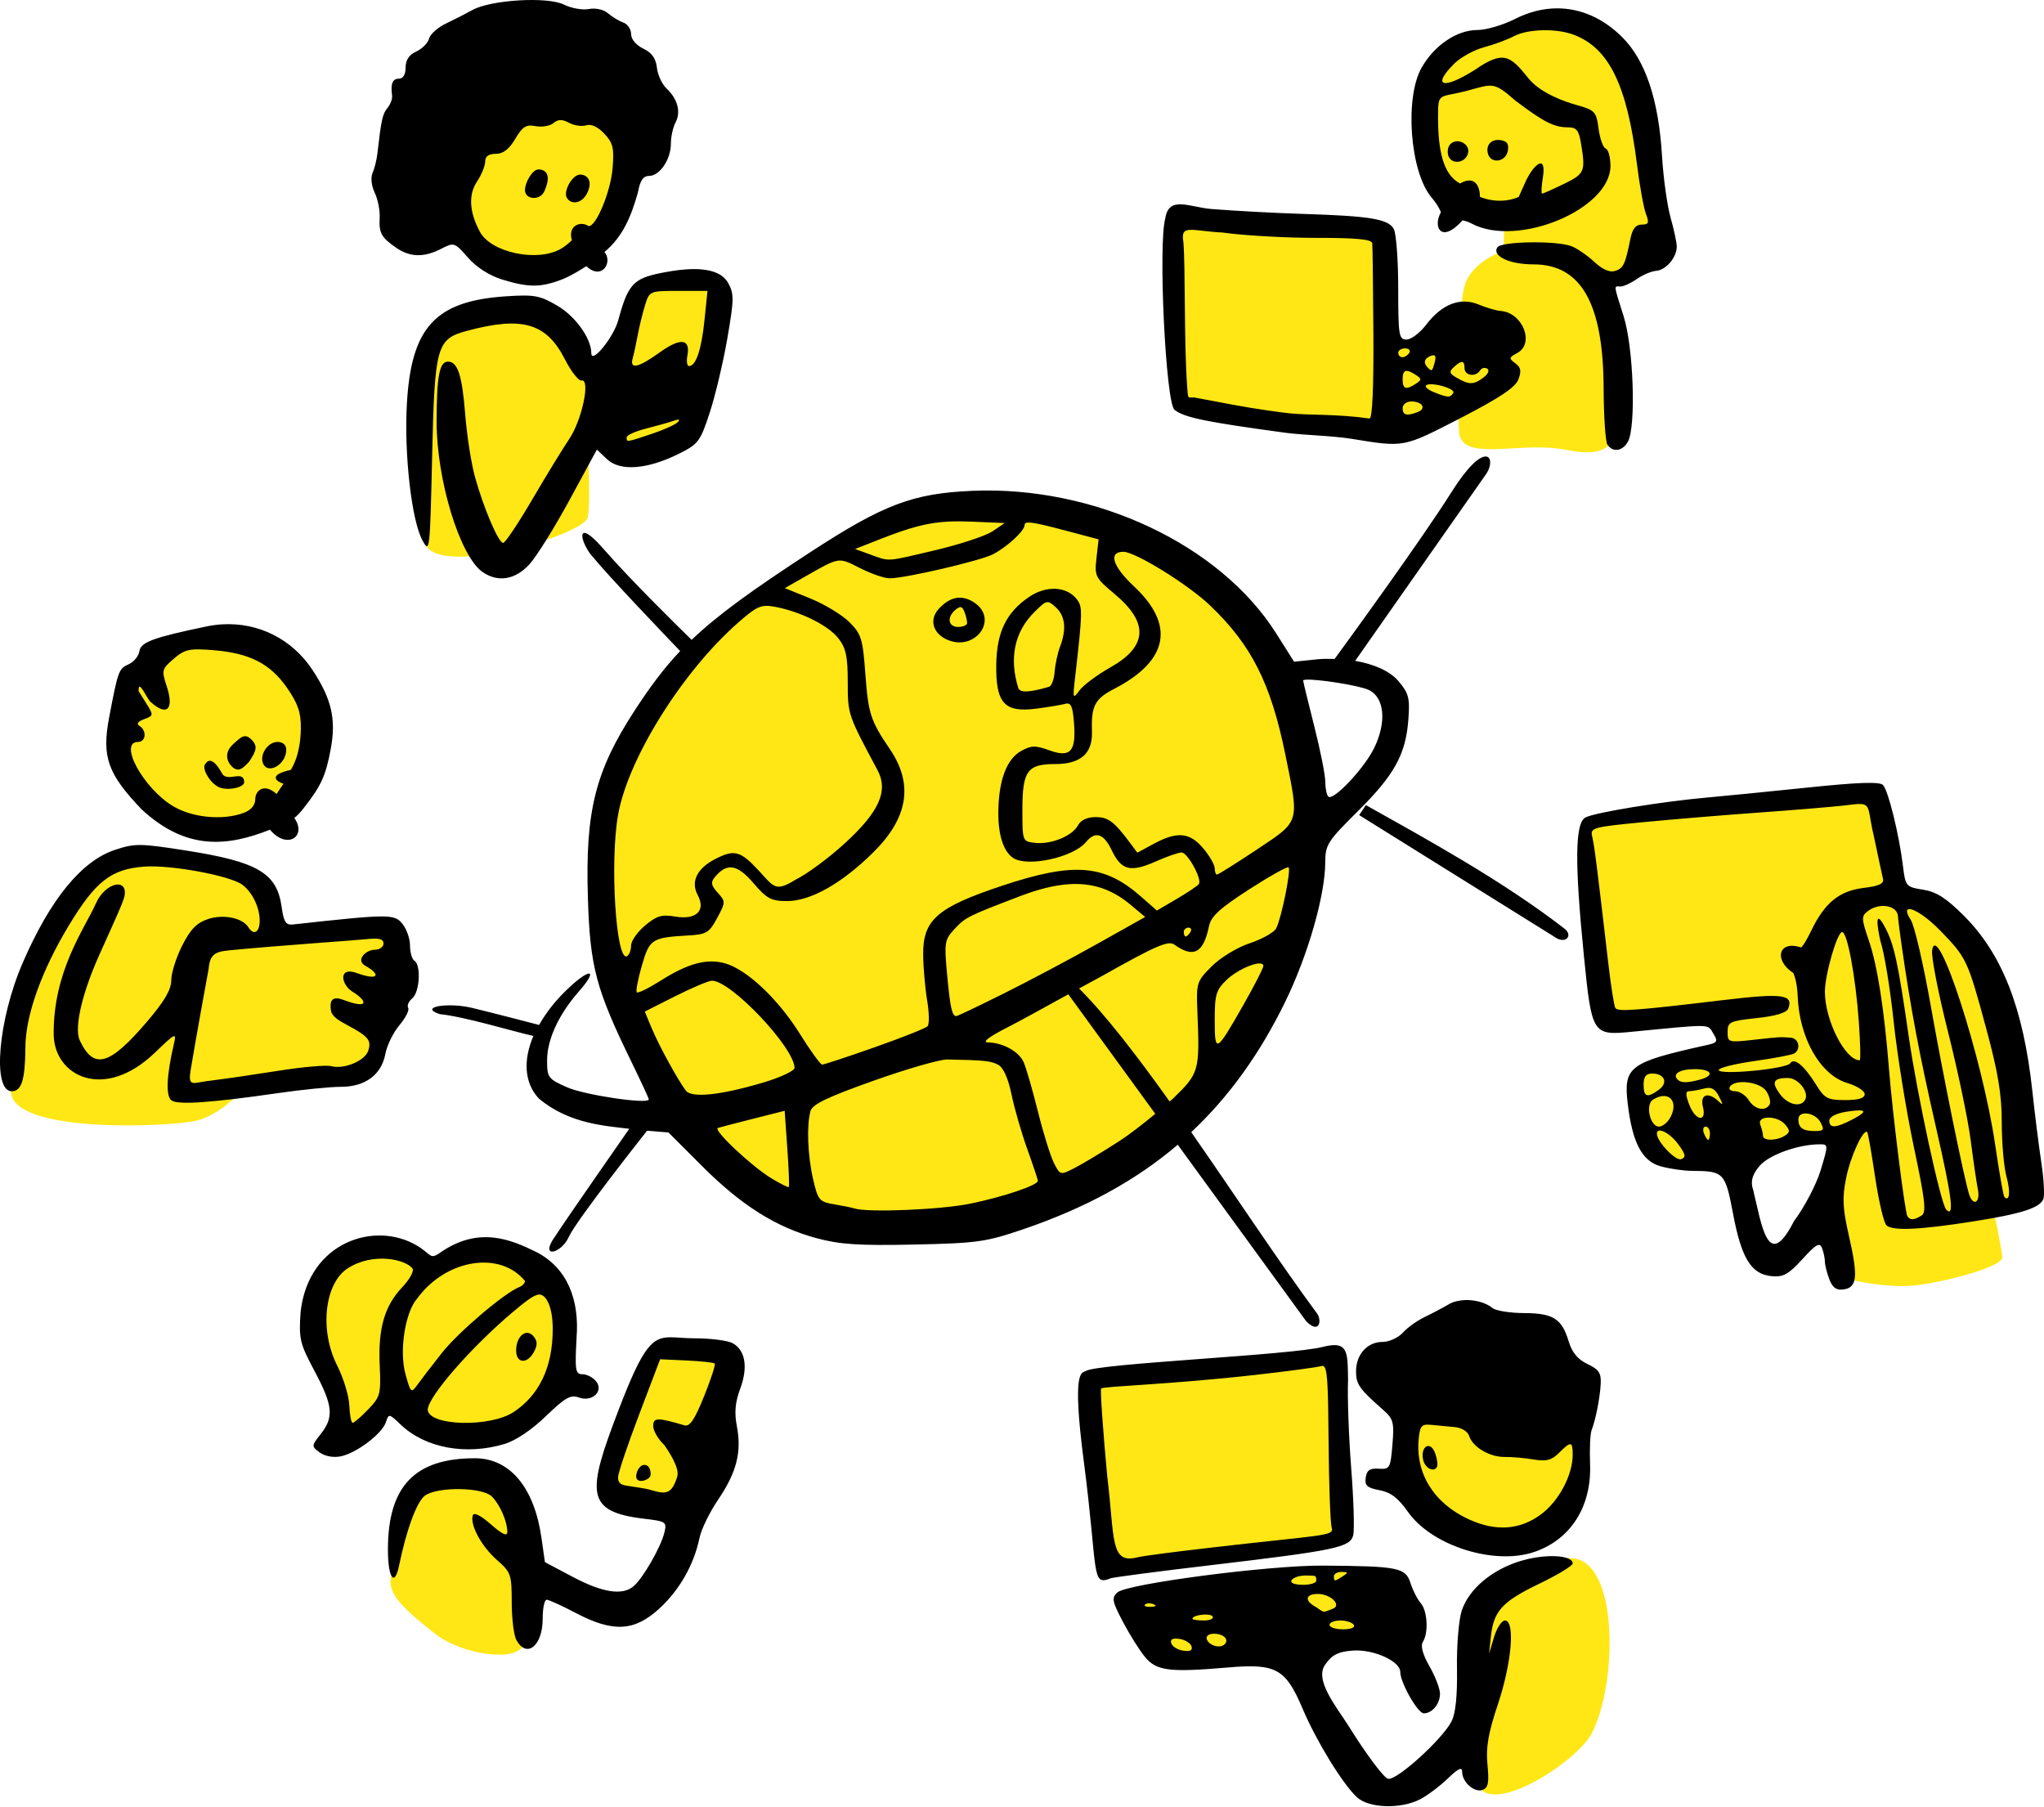 <svg width="861" height="761" viewBox="0 0 861 761" fill="none" xmlns="http://www.w3.org/2000/svg">
<g clip-path="url(#clip0_25_649)">
<path d="M656.84 7.84C646.484 7.61 626.112 14.898 619.804 17.928C613.496 20.958 601.519 30.125 599.772 44.893C598.238 88.275 633.655 93.262 633.655 93.262L633.357 105.65C633.357 105.65 621.21 109.564 617.459 118.846C615.547 123.579 614.682 136.133 614.367 149.147C600.919 146.418 584.684 143.51 584.684 143.51L583.362 97.749L495.905 92.533L496.757 169.63C538.326 179.687 554.125 177.225 583.533 181.406C583.533 181.406 601.744 174.17 614.265 169.056C614.325 173.962 614.43 178.357 614.561 181.406C615.157 195.33 640.048 185.549 659.525 189.461C679.003 193.374 680.496 186.047 683.351 173.121C686.207 160.194 676.232 119.268 676.232 119.268L699.376 106.494C699.376 106.494 695.156 72.932 692.045 44.356C688.934 15.78 667.197 8.07 656.84 7.84ZM234.3 40.301C217.575 40.513 197.309 49.472 191.969 70.99C185.397 97.474 203.593 109.215 223.555 113.143C237.876 115.395 244.792 108.729 257.004 90.367C269.217 72.005 262.449 45.963 245.085 41.505C241.83 40.669 238.16 40.252 234.3 40.301ZM300.851 119.191C300.851 119.191 272.012 120.118 270.933 121.795C269.854 123.472 261.076 141.083 260.781 148.366C260.487 155.649 252.394 161.52 252.394 161.52C252.394 161.52 240.917 144.659 235.522 135.787C230.127 126.915 215.953 131.814 201.877 132.123C187.8 132.432 182.994 140.465 179.512 149.955C176.03 159.445 175.833 206.763 178.776 228.348C183.141 244.149 246.165 225.346 247.587 217.931C249.01 210.515 247.342 182.795 247.342 182.795C247.342 182.795 256.71 169.774 256.514 180.411C256.318 191.049 260.045 191.138 275.396 190.52C290.747 189.902 292.611 170.128 296.241 159.755C299.871 149.382 300.851 119.191 300.851 119.191ZM418.606 213.503C386.627 214.232 361.579 226.112 345.293 235.489C321.603 249.128 268.291 285.632 255.147 334.715C242.002 383.798 270.301 449.698 284.132 470.223C284.132 470.223 305.457 514.511 382.557 515.879C459.657 517.247 475.117 483.597 514.893 449.036C554.669 414.475 552.707 320.149 546.233 302.007C539.759 283.866 521.466 238.49 466.338 220.702C449.11 215.144 433.142 213.171 418.606 213.503ZM90.885 269.452C72.168 269.79 55.726 280.584 50.517 295.399C50.517 295.399 44.74 331.76 74.893 346.361C105.046 360.962 129.224 326.489 132.073 315.734C134.922 304.979 127.84 276.916 104.097 270.969C99.645 269.854 95.205 269.375 90.885 269.452ZM789.33 332.991L668.3 347.837L677.669 428.719L722.936 426.802L726.353 442.144L692.072 451.138C692.072 451.138 690.015 455.635 690.382 466.151C690.75 476.666 699.532 489.53 699.532 489.53L723.781 490.125L775.441 478.254C775.441 478.254 773.126 488.901 771.032 499.285C768.938 509.667 775.955 538.237 775.955 538.237C775.955 538.237 794.29 543.097 807.811 541.312C821.333 539.526 843.635 533.409 843.415 529.574C843.195 525.738 839.704 509.469 839.704 509.469L854.364 506.691C854.364 506.691 839.153 413.74 830.444 397.008C821.737 380.276 798.111 375.912 798.111 375.912L789.33 332.991ZM57.482 360.25C39.081 359.787 27.527 380.691 16.012 401.418C4.496 422.144 3.981 443.939 4.614 459.288C3.942 477.949 72.835 474.602 82.926 472.002C93.017 469.402 101.762 459.609 102.276 458.612C102.791 457.615 153.837 453.413 155.104 449.424C156.37 445.435 169.23 391.66 168.478 390.058C167.727 388.455 113.673 392.514 113.673 392.514C113.673 392.514 112.723 393.654 113.831 387.244C114.939 380.834 110.111 374.175 105.085 369.759C100.06 365.343 75.882 360.713 57.482 360.25ZM208.382 524.038C206.907 524.024 205.469 524.18 204.093 524.522C193.086 527.257 180.193 534.178 180.193 534.178C180.193 534.178 162.187 520.212 152.839 526.097C143.491 531.982 127.695 541.887 131.517 558.63C135.34 575.373 147.037 597.628 142.385 607.989C142.385 607.989 153.576 603.223 156.799 598.416C160.023 593.608 166.792 586.894 166.792 586.894C166.792 586.894 176.463 604.094 185.903 604.549C195.343 605.005 215.789 606.29 223.019 596.468C230.249 586.646 241.256 562.236 235.684 546.528C230.808 532.785 218.705 524.15 208.382 524.038ZM276.023 567.955C276.023 567.955 266.583 589.049 259.906 609.978C253.229 630.907 257.695 630.12 266.077 633.477C267.827 636.295 285.924 633.56 285.924 633.56L307.982 570.648L276.023 567.955ZM563.202 571.202L456.059 580.544L465.638 660.015L563.843 647.353L563.202 571.202ZM593.666 590.501C593.586 598.221 590.178 626.719 602.925 637.469C615.671 648.219 626.934 651.61 637.596 649.554C648.259 647.498 659.242 639.309 662.449 626.9C665.656 614.49 663.571 597.355 663.571 597.355L593.666 590.501ZM194.961 620.599C193.157 620.64 191.243 620.836 189.218 621.209C167.621 625.188 169.187 642.553 164.766 663.98C162.924 671.315 170.154 677.739 182.863 687.851C195.573 697.964 220.44 700.243 220.487 691.747C220.532 683.251 219.796 657.68 219.75 645.495C219.709 634.453 212.405 620.211 194.961 620.599ZM661.091 656.293C648.835 656.233 627.945 667.818 621.644 682.525C619.76 691.832 619.038 732.198 621.644 748.756C623.808 768.2 663.731 742.876 670.465 730.178C681.394 709.192 681.942 657.721 662.249 656.336C661.872 656.309 661.486 656.295 661.091 656.295V656.293ZM571.996 661.076C571.128 661.085 570.277 661.134 569.455 661.206C562.881 661.783 533.86 664.272 522.436 665.426C511.013 666.58 476.02 673.038 476.901 676.104C477.783 679.17 490.771 699.912 497.104 699.84C497.104 699.84 551.738 692.554 570.497 690.822C589.256 689.09 591.261 677.763 587.894 669.719C584.947 662.68 578.073 660.999 571.996 661.076Z" fill="#FEE715"/>
<path d="M218.6 0.162V0.166C210.813 0.625 202.919 2.049 199.059 4.191C196.35 5.696 191.32 8.262 187.878 9.897C184.438 11.531 181.224 14.391 180.736 16.255C180.249 18.118 177.826 20.564 175.353 21.692C172.327 23.07 170.854 25.28 170.854 28.438C170.854 31.372 169.805 33.134 168.06 33.134C165.338 33.134 164.48 35.24 165.159 40.256C165.343 41.612 164.468 43.959 163.214 45.47C161.133 47.976 160.582 50.48 158.955 64.796C158.665 67.357 157.76 70.972 156.945 72.829C156.073 74.819 156.45 78.267 157.858 81.21C159.174 83.961 160.108 88.728 159.933 91.801C159.573 98.183 160.638 100.073 167.078 104.48C172.788 108.388 178.703 108.485 185.857 104.786C191.248 101.999 191.481 102.076 197.131 108.511C200.741 112.621 206.144 116.08 211.555 117.746C222.731 121.181 227.839 121.154 236.972 117.605C241.069 116.015 246.988 112.095 246.988 112.095C253.491 118.322 258.265 110.387 254.619 106.142C262.53 99.578 265.967 90.778 268.706 81.086C269.63 76.02 270.916 74.103 273.39 74.103C277.889 74.103 282.601 67.156 282.601 60.528C282.601 57.616 283.487 53.581 284.568 51.559C286.915 47.173 285.441 41.638 280.755 37.256C278.875 35.498 277.056 31.55 276.711 28.485C276.27 24.579 274.55 22.18 270.961 20.468C267.924 19.019 265.839 16.527 265.839 14.344C265.839 12.318 264.373 10.142 262.581 9.506C260.789 8.871 257.884 7.116 256.126 5.609C254.262 4.008 250.897 3.259 248.043 3.805C245.354 4.319 240.611 3.469 237.5 1.919C234.068 0.206 226.387 -0.298 218.6 0.161V0.162ZM655.999 3.517C650.106 3.512 644.089 4.989 638.182 7.986C633.142 10.543 626 12.642 622.31 12.642C613.662 12.651 604.175 19.069 598.814 28.536C591.594 41.28 593.95 72.394 602.941 83.08C606.175 86.924 606.95 89.406 606.95 89.406C603.406 95.738 607.18 102.776 616.032 92.84C616.032 92.84 617.55 92.937 620.017 94.234C639.372 104.407 678.375 88.144 678.375 69.9C678.375 66.241 677.482 62.95 676.391 62.585C675.302 62.222 673.944 58.462 673.377 54.23C672.405 46.986 671.861 46.399 664.093 44.224C659.554 42.954 648.887 39.394 643.741 32.868C636.105 23.361 633.273 21.137 621.269 29.412C607.917 37.88 602.946 36.436 612.512 26.871C615.215 24.169 620.871 21.039 625.083 19.915C629.296 18.791 634.969 16.697 637.687 15.261C643.551 12.165 655.555 11.863 662.888 14.627C677.746 20.229 685.372 35.816 689.527 69.083C690.654 78.099 692.356 87.527 693.31 90.036C694.772 93.883 694.49 94.598 691.513 94.598C689.021 94.598 687.624 96.379 686.764 100.65C684.6 111.402 683.83 113.014 680.314 114.13C678.068 114.843 675.003 113.499 671.563 110.293C668.651 107.581 664.327 104.615 661.956 103.704C655.621 101.27 632.288 101.636 630.708 104.193C628.427 107.884 635.841 111.36 645.994 111.36C666.032 111.36 675.375 127.863 675.501 163.508C675.546 175.289 676.258 185.975 677.086 187.255C679.318 190.704 683.566 190.08 685.758 185.981C689.206 179.54 688.091 146.509 683.986 133.411C679.569 119.319 679.715 120.673 682.616 120.673C683.924 120.673 687.029 119.247 689.517 117.505C692.005 115.763 695.669 114.218 697.659 114.072C701.765 113.769 706.31 108.42 706.31 103.893C706.31 102.227 705.139 96.728 703.708 91.677C702.276 86.624 700.654 74.949 700.101 65.729C698.684 42.037 693.133 25.445 683.365 15.691C675.305 7.643 665.823 3.523 655.999 3.517ZM628.644 36.15C631.257 36.495 633.608 38.253 638.331 42.382C650.125 51.311 654.648 53.624 660.315 53.624C664.109 53.624 665.038 54.765 666.004 60.608C667.927 72.246 667.51 73.218 658.769 77.464C654.131 79.718 649.993 81.561 649.573 81.561C649.152 81.561 649.3 78.531 649.901 74.827C651.584 64.317 645.789 69.428 642.486 76.808L639.734 82.958C631.251 86.582 623.388 82.902 623.388 82.902C623.388 78.287 621.171 73.753 615.016 77.284C609.654 74.411 605.777 67.666 605.75 49.86C605.736 38.64 605.884 41.331 617.378 38.383C623.153 36.868 626.03 35.803 628.644 36.15ZM236.076 50.583C237.104 50.565 238.25 50.951 239.717 51.736C241.869 52.891 245.122 53.358 246.944 52.779C249.035 52.115 251.846 53.418 254.562 56.309C258.244 60.228 258.746 62.34 258.033 70.927C257.21 80.865 250.958 95.817 247.879 95.22C244.577 92.952 239.087 94.956 240.883 101.168C240.883 101.168 238.831 103.382 235.994 104.952V104.947C226.022 110.468 206.792 106.31 202.144 97.627C197.69 89.303 197.254 82.082 200.873 76.593C202.787 73.689 204.367 69.845 204.367 68.053C204.372 65.857 205.838 64.795 208.85 64.795C211.957 64.795 214.458 62.871 217.038 58.496C220.104 53.302 221.604 52.363 225.614 53.129C228.288 53.64 231.671 53.063 233.136 51.847C234.136 51.021 235.048 50.6 236.076 50.583ZM629.741 59.081C627.008 59.721 625.865 62.44 626.914 65.172C628.431 69.124 634.479 68.167 635.201 63.256C635.588 60.627 634.753 59.674 632.983 59.212C631.741 58.886 630.653 58.868 629.741 59.081ZM613.422 59.526C612.53 59.621 611.663 59.991 610.953 60.701C609.862 61.793 609.496 64.062 610.142 65.743C611.632 69.629 617.601 68.593 618.427 64.306C618.983 61.42 616.096 59.239 613.422 59.526ZM226.807 71.363C224.35 71.363 221.14 76.734 221.14 80.071C221.14 84.187 227.493 84.541 229.264 80.629C232.946 72.496 228.85 71.363 226.807 71.363ZM244.404 73.539C240.981 73.539 237.154 80.704 238.784 83.341C240.707 86.454 245.058 85.593 247.15 81.683C249.904 76.537 247.608 73.539 244.404 73.539ZM497.683 86.07C494.158 85.927 491.611 87.101 490.847 92.002C487.817 102.983 491.036 169.643 494.74 172.614C498.93 175.977 508.773 177.819 541.372 182.273C548.538 183.253 561.226 183.508 569.421 184.844C591.647 188.472 590.988 188.598 615.256 176.08C631.709 167.595 638.302 163.194 639.586 159.839C640.944 156.286 640.649 154.73 638.288 153.003C635.508 150.97 635.584 150.579 639.11 148.693C646.558 144.706 641.424 131.659 632.136 130.975C630.297 130.839 626.117 129.621 622.851 128.268C615.141 125.074 607.401 128.054 600.748 136.776C598.128 140.212 594.407 143.023 592.48 143.023C589.252 143.023 588.977 141.329 588.977 121.482C588.977 109.634 588.136 98.371 587.109 96.452C584.864 92.257 577.124 90.969 548.933 90.105C537.665 89.76 520.32 88.832 510.39 88.045C505.711 87.674 501.208 86.213 497.683 86.07ZM501.354 96.811C504.033 96.701 508.525 97.634 515.095 97.957C523.57 99.182 541.144 100.185 554.152 100.185C571.696 100.185 577.866 100.786 578.051 102.514C578.187 103.794 578.391 120.975 578.517 140.692C578.655 163.651 578.063 176.449 576.87 176.281C562.66 174.273 551.982 175.006 543.015 174.077C539.734 173.737 528.917 172.269 519.783 170.556L503.831 167.565C500.181 166.815 500.536 169.401 500.037 162.275C498.715 143.382 499.375 112.869 498.482 101.93C497.806 98.077 498.674 96.922 501.354 96.811ZM295.12 113.439C293.17 113.295 291 113.314 288.605 113.498C285.411 113.743 281.819 114.281 277.825 115.111C266.758 117.408 264.427 120.047 260.468 134.763C258.5 142.078 249.077 153.65 249.077 148.749C249.077 142.558 242.398 133.228 234.762 128.753C227.407 124.442 225.075 124.017 213.121 124.807C183.322 126.776 173.16 137.859 171.378 170.328C170.214 191.542 173.397 219.298 177.949 227.603C181.003 233.179 181.126 232.125 182.028 192.288C183.086 145.698 183.883 142.81 196.651 139.372C220 133.085 230.162 136.042 237.994 151.403C240.606 156.524 243.731 160.511 244.941 160.262C248.833 159.461 245.176 176.905 239.768 184.928C237.007 189.025 229.962 200.548 224.111 210.536C218.26 220.523 212.787 228.695 211.949 228.695C209.972 228.695 203.625 213.809 200.038 200.758C198.49 195.125 196.663 183.407 195.979 174.717C194.664 158.026 192.813 152.334 188.699 152.334C185.098 152.334 183.944 158.411 183.917 177.552C183.881 202.069 193.681 234.217 203.232 240.907C209.684 245.426 217.042 244.233 223.007 237.702C225.969 234.461 233.572 222.264 239.905 210.598L251.419 189.385L255.758 193.46C261.223 198.595 272.619 197.742 285.776 191.219C294.198 187.042 294.951 186.046 298.975 173.753C301.322 166.581 304.659 152.51 306.391 142.48C309.219 126.108 309.253 123.729 306.721 119.2C304.817 115.793 300.967 113.875 295.12 113.439ZM285.797 122.535H298.016L296.747 134.913C295.481 147.278 293.148 154.198 290.245 154.198C289.398 154.198 289.087 152.2 289.554 149.759C290.914 142.641 286.666 142.145 277.951 148.404C268.873 154.924 265.152 155.748 266.506 150.937C267.011 149.145 267.965 144.745 268.627 141.159C269.289 137.575 270.673 131.918 271.704 128.588C273.569 122.562 273.638 122.535 285.797 122.535ZM591.879 146.746C593.477 146.746 594.265 147.585 593.632 148.61C593 149.634 591.692 150.472 590.728 150.472C589.764 150.472 588.977 149.634 588.977 148.61C588.977 147.585 590.282 146.746 591.879 146.746ZM603.848 149.638C604.719 149.679 604.872 150.587 604.38 152.474C603.338 156.459 603.167 156.591 601.393 154.817C599.422 152.848 599.937 150.953 602.734 149.88C603.187 149.706 603.557 149.624 603.848 149.638ZM615.887 152.47C616.607 152.544 616.913 153.426 616.913 155.127C616.913 158.276 621.657 158.93 623.451 156.029C624.093 154.988 625.451 154.65 626.465 155.277C627.528 155.933 626.881 157.501 624.94 158.974C620.806 162.107 618.972 162.152 613.845 159.252C610.516 157.371 610.269 156.6 612.368 154.663C614.03 153.131 615.166 152.396 615.887 152.47ZM592.062 156.29C592.936 156.003 594.332 156.575 596.426 157.95C598.909 159.58 598.909 159.988 596.426 161.619C592.237 164.368 590.838 163.908 590.838 159.785C590.838 157.723 591.188 156.577 592.062 156.29ZM603.363 161.863C607.107 162.07 613.033 164.113 612.163 165.523C610.895 167.576 609.882 167.538 604.071 165.214C601.618 164.231 600.091 162.949 600.678 162.361C601.108 161.93 602.114 161.794 603.363 161.863ZM594.454 169.097C599.137 169.097 600.985 172.104 597.194 173.558C592.544 175.342 590.838 174.894 590.838 171.89C590.838 170.353 592.465 169.097 594.454 169.097ZM285.931 176.772C286.202 176.88 286.022 177.252 285.395 177.888C284.371 178.925 279.402 181.145 274.354 182.817C263.619 186.375 263.976 186.326 263.976 184.216C263.976 183.314 267.641 181.654 272.118 180.527C276.596 179.398 281.834 177.919 283.759 177.237C284.937 176.82 285.66 176.664 285.931 176.772ZM625.583 192.283C623.074 192.475 618.355 196.265 611.448 207.232C598.222 228.232 565.284 273.313 562.179 277.561C559.866 277.533 557.576 277.429 555.181 277.676L545.103 278.716L537.589 266.821C513.861 229.249 461.053 204.496 409.425 206.745C384.439 207.833 372.105 212.515 341.269 232.618C316.902 248.504 302.431 258.926 291.339 269.506C284.872 263.197 265.593 244.238 254.261 231.264C249.818 226.179 247.295 224.394 246.119 224.46C243.873 224.587 246.534 231.461 250.113 234.995C255.564 241.859 281.018 268.549 286.513 274.229C279.662 281.456 273.961 289.126 267.535 298.968C250.707 324.746 246.482 341.614 247.645 378.371C248.563 407.372 251.03 416.624 266.064 447.437C270.038 455.583 273.29 462.62 273.29 463.074C273.29 465.26 246.318 461.273 238.892 457.989C230.862 454.437 230.452 453.886 230.452 446.627C230.452 437.897 235.318 427.319 243.749 417.716C252.694 407.535 248.295 407.498 237.962 417.675C233.327 422.241 229.762 426.998 227.091 431.719C223.397 430.757 208.089 426.761 198.869 424.534C195.648 423.756 192.217 423.435 189.303 423.45C182.892 423.482 178.976 425.144 185.263 427.155C196.181 428.314 215.937 434.427 224.688 436.344C220.309 446.554 220.852 456.179 226.961 462.682C239.786 473.527 255.448 474.231 265.063 475.458C265.063 475.458 239.609 511.951 233.779 520.831C227.016 530.363 236.426 528.103 239.6 520.999C242.742 513.966 271.995 476.997 272.579 476.259L281.593 477.011L295.713 491.142C312.268 507.707 326.905 516.932 343.912 521.521C353.782 524.189 361.791 524.711 385.038 524.216C411.648 523.65 415.248 523.144 431.082 517.748C457.089 508.886 478.345 497.324 496.107 482.171L550.192 556.493C555.684 562.099 556.899 556.368 554.862 553.356C538.884 531.732 520.177 503.3 501.796 476.876C517.645 461.974 530.666 443.973 541.493 421.725C551.014 402.161 558.205 377.021 558.232 363.237C558.246 355.856 559.202 354.35 571.843 341.817C587.359 326.435 592.138 317.793 593.246 303.105C593.929 294.06 593.42 292.052 589.161 286.991C585.469 282.603 578.74 279.727 570.842 278.359L625.572 200.29C628.431 196.477 628.426 192.073 625.581 192.29L625.583 192.283ZM399.452 219.698C402.448 219.545 405.626 219.57 409.249 219.72L423.217 220.307L418.091 223.784C415.272 225.694 404.512 229.258 394.181 231.699C372.883 236.734 374.971 236.593 366.554 233.551L360.179 231.247L370.28 227.271C383.113 222.222 390.464 220.155 399.452 219.696V219.698ZM432.38 220.184C434.114 219.74 439.218 220.9 452.302 224.393L462.764 227.184L461.867 235.12C461.015 242.679 461.378 243.393 469.492 250.176C483.998 262.302 483.434 272.249 467.739 281.106C462.169 284.25 456.3 288.62 454.699 290.817C451.95 294.59 451.848 294.292 452.851 285.501C456.02 257.717 456.069 255.658 453.63 252.467C449.411 246.955 440.81 246.49 433.561 251.381C423.911 257.895 419.855 266.226 419.659 279.926C419.428 296.105 423.052 300.184 436.187 298.523C441.346 297.871 446.947 296.949 448.633 296.476C451.103 295.783 451.834 297.307 452.39 304.297C453.364 316.543 450.961 319.275 442.051 316.052C436.084 313.894 434.398 313.936 430.093 316.346C424.014 319.748 420.67 328.704 420.528 341.963C420.426 351.657 422.665 358.636 426.755 361.367C432.764 365.379 452.055 361.187 457.436 354.7C461.4 349.919 464.897 351.021 468.282 358.117C472.316 366.577 476.161 367.575 486.727 362.902C491.495 360.793 496.442 359.067 497.719 359.067C500.224 359.067 506.355 370.177 505.032 372.319C504.592 373.031 500.426 375.844 495.774 378.571L487.316 383.529L480.546 377.583C465.103 364.025 452.292 363.043 422.072 373.097C394.726 382.196 388.71 387.466 388.874 402.183C388.935 407.663 389.692 416.337 390.555 421.459C391.42 426.582 391.491 431.447 390.715 432.273C389.936 433.097 379.916 437.078 368.443 441.119C356.973 445.16 347.003 448.446 346.291 448.419C345.578 448.391 341.324 442.5 336.84 435.323C327.719 420.723 314.541 408.328 305.417 405.766C297.745 403.613 289.767 405.771 278.131 413.151C273.184 416.288 268.735 418.456 268.246 417.969C267.757 417.48 268.713 412.419 270.369 406.721C273.639 395.47 274.482 394.927 290.052 394.014C297.598 393.572 298.797 392.841 302.101 386.671C305.678 379.99 305.684 379.726 302.309 375.998C299.518 372.912 299.292 371.642 301.138 369.417C306.198 363.32 310.547 363.995 317.343 371.935C323.051 378.603 324.836 379.551 331.636 379.538C341.483 379.515 354.639 372.078 367.772 359.111C382.573 344.498 384.874 330.331 374.845 315.552C366.726 303.589 365.746 300.589 364.529 283.992C363.433 269.061 362.828 267.087 357.792 262.052C354.749 259.01 347.388 254.541 341.435 252.12L330.61 247.72L338.732 243.09C353.823 234.486 353.033 234.617 362.201 239.258C366.913 241.644 372.55 243.595 374.73 243.595C381.306 243.595 413.054 236.202 418.309 233.447C424.386 230.261 431.599 223.581 431.599 221.137C431.599 220.659 431.802 220.333 432.38 220.184ZM473.199 232.42C478.24 232.42 500.401 246.131 509.707 255.007C527.149 271.642 535.311 287.805 541.427 317.818C547.365 346.951 547.76 345.637 529.396 357.858C520.699 363.644 513.156 368.38 512.633 368.38C512.111 368.38 511.684 367.187 511.684 365.728C511.684 364.271 509.515 360.5 506.862 357.348C501.168 350.581 495.891 350.083 486.068 355.384L479.091 359.15L475.928 354.918C469.246 345.979 466.809 344.168 461.463 344.168C457.983 344.168 455.256 345.451 454.085 347.638C451.673 352.144 442.733 355.791 435.989 355.02C430.694 354.414 430.667 354.349 430.667 341.191C430.667 324.655 432.703 321.819 444.575 321.819C455.183 321.819 460.253 317.362 459.964 308.292C459.617 297.324 461.121 294.4 469.299 290.172C492.189 278.336 495.106 263.293 477.674 246.979C468.621 238.507 466.749 232.42 473.199 232.42ZM402.664 251.91C400.171 252.381 397.728 253.928 395.358 256.547C391.433 260.883 392.863 266.525 398.581 269.258C410.506 274.961 421.132 260.844 410.272 253.727C407.701 252.043 405.158 251.439 402.664 251.91ZM440.808 253.683C441.991 253.4 442.952 254.177 444.712 255.77C448.727 259.404 449.337 264.995 446.523 272.396C445.514 275.053 444.489 279.815 444.248 282.978C444.008 286.14 442.948 288.979 441.894 289.286C433.484 291.74 429.582 291.876 428.92 289.737C425.041 277.204 427.348 266.183 435.575 257.956C438.222 255.308 439.626 253.965 440.808 253.683ZM322.728 255.186C323.83 255.164 325.031 255.326 326.492 255.601C337.222 257.614 348.818 263.368 353.093 268.802C356.35 272.944 357.1 276.401 357.1 287.298C357.1 300.928 357.136 301.041 369.621 324.344C374.31 333.098 370.408 341.883 355.946 355.134C349.205 361.312 339.896 368.202 335.258 370.447C326.611 375.786 326.095 373.736 319.688 366.799C311.879 358.341 309.341 357.665 301.189 361.881C293.589 365.811 290.887 371.363 293.867 376.93C297.433 383.592 293.322 387.569 284.426 386.067C278.749 385.107 276.573 385.753 271.709 389.848C268.481 392.563 265.839 396.337 265.839 398.233C265.839 400.131 265.086 402.149 264.167 402.718C259.502 405.601 256.793 363.078 260.369 343.114C264.628 319.342 287.541 282.742 311.05 262.158C317 256.95 319.423 255.249 322.728 255.186ZM404.79 255.751C405.36 255.883 405.794 256.509 406.238 257.668C406.871 259.314 407.387 261.431 407.387 262.372C407.387 263.313 405.71 264.081 403.661 264.081C399.377 264.081 398.725 259.957 402.513 256.813C403.51 255.986 404.219 255.62 404.79 255.751ZM93.582 262.977C91.417 263.105 89.233 263.394 87.043 263.85C64.559 268.532 59.26 270.483 58.716 274.282C58.419 276.355 56.36 278.847 54.142 279.821C50.038 281.623 49.693 282.57 45.955 302.298C42.829 318.804 45.371 325.973 59.651 340.898C78.307 358.238 95.586 356.669 113.715 349.476C121.045 358.156 129.476 352.183 123.934 344.481C123.934 344.481 125.061 344.028 127.879 340.443C135.3 330.999 137.229 326.776 139.339 315.355C141.649 302.858 139.648 294.295 131.565 282.091C122.953 269.088 108.738 262.081 93.582 262.977ZM83.653 273.514C85.328 273.528 87.346 273.656 89.881 273.859C105.194 275.089 113.93 279.579 121.001 289.856C125.589 296.525 126.822 300.232 126.725 307.001C126.546 318.866 122.443 324.3 122.443 324.3C112.302 326.524 116.863 329.341 119.386 330.115L116.513 334.443C111.096 329.546 107.531 333.201 107.531 336.562C107.531 339.112 105.821 341.185 102.754 342.35C94.018 345.672 81.084 344.468 72.917 339.57C60.352 332.039 49.712 312.506 58.176 312.506C61.481 312.506 61.917 307.724 58.788 305.791C57.347 304.9 58.002 303.926 60.717 302.921C64.721 301.441 64.742 301.268 61.595 296.245L58.365 291.088C58.282 285.557 61.725 294.083 63.416 295.626C70.295 301.897 73.454 298.839 70.225 289.056C68.009 282.344 68.144 281.82 73.185 277.484C76.701 274.458 78.63 273.474 83.653 273.514ZM549.927 286.296C554.379 285.893 572.448 288.648 576.599 290.627C583.199 293.774 584.165 304.078 578.883 314.989C574.705 323.619 561.564 337.553 559.526 335.514C558.822 334.811 558.246 331.967 558.246 329.196C558.246 326.425 556.151 315.898 553.589 305.803C551.028 295.707 548.933 287.1 548.933 286.674C548.933 286.476 549.291 286.354 549.927 286.296ZM102.804 310.13C101.542 310.374 100.239 311.608 98.277 313.384C94.532 316.775 95.291 320.488 97.69 322.885C100.347 325.347 102.052 323.975 104.981 320.775C107.863 316.376 108.748 314.358 105.959 311.57C105.262 310.873 104.652 310.44 104.073 310.233C103.639 310.077 103.224 310.048 102.804 310.13ZM116.909 312.506C112.943 312.506 109.385 317.601 110.73 321.352C112.597 326.557 120.567 322.105 120.567 315.858C120.567 313.767 119.19 312.506 116.909 312.506ZM88.436 320.452C87.302 320.439 86.704 321.536 86.51 321.732C84.744 323.497 88.412 329.83 92.206 331.563C95.789 333.2 102.958 331.76 102.874 329.396C102.681 324.056 95.698 329.687 93.571 325.823C91.237 321.585 89.569 320.465 88.436 320.452ZM784.793 329.806C779.744 329.977 772.253 330.598 761.772 331.689C745.609 333.372 726.518 335.267 719.348 335.903C700.025 337.614 671.723 342.246 667.821 344.333C663.435 346.681 663.261 363.384 667.211 402.836C670.498 435.66 670.837 436.199 687.221 434.607C721.559 431.269 719.185 431.223 721.671 435.287C723.758 438.7 723.475 439.2 718.877 440.215C686.353 447.403 683.818 449.274 685.638 464.758C687.581 481.292 691.656 489.073 699.514 491.256C703.253 492.294 709.244 493.165 712.829 493.178C726.151 493.253 726.737 493.868 730.024 511.287C733.558 530.006 737.666 536.681 746.173 537.523C751.162 538.018 753.304 536.842 759.225 530.365C765.051 523.992 766.521 523.169 767.506 525.735C768.165 527.452 768.703 529.99 768.703 531.376C768.703 532.761 769.542 536.104 770.569 538.803C771.945 542.422 773.527 543.553 776.603 543.115C782.29 542.303 782.753 537.766 778.88 520.813C776.159 508.898 775.952 504.65 777.665 496.111C779.488 487.038 784.932 475.249 786.553 476.868C786.873 477.189 788.361 485.69 789.86 495.758C791.357 505.826 793.497 514.978 794.615 516.094C797.072 518.553 808.634 518.034 831.312 514.451C851.53 511.257 859.293 508.773 860.725 505.044C861.307 503.525 860.934 496.67 859.896 489.809C858.857 482.947 857.148 469.371 856.099 459.639C852.328 424.68 843.437 401.897 827.249 385.707C819.829 378.288 815.683 375.642 810.066 374.744C802.874 373.594 802.633 373.315 801.61 364.917C799.977 351.505 795.38 332.85 793.161 330.633C792.448 329.918 789.842 329.637 784.793 329.806ZM783.752 338.654C788.146 338.846 786.802 341.958 789.46 352.813C791.146 360.862 792.822 368.681 793.185 370.189C793.671 372.204 791.525 373.21 785.067 373.992C774.784 375.236 768.654 380.219 762.976 391.951C759.656 398.81 758.63 399.071 758.63 399.071C749.12 395.883 747.07 404.434 755.378 409.807C755.378 409.807 756.989 412.948 757.235 419.458C757.908 437.246 766.728 452.753 778.11 456.163C782.155 457.376 785.465 459.491 785.465 460.866C785.465 462.579 782.878 463.365 777.236 463.365C769.893 463.365 768.586 462.686 765.107 457.055C760.053 448.878 755.783 445.295 754.127 447.847C752.56 450.266 724.004 452.966 724.004 450.696C724.004 449.788 730.77 448.089 739.039 446.92C747.309 445.751 754.851 444.313 755.801 443.725C758.754 441.901 757.696 437.301 754.27 437.07C749.52 436.748 750.045 436.717 738.439 438.001C728.016 439.153 727.73 439.066 727.73 434.662C727.73 430.462 728.61 430.043 739.983 428.825C747.991 427.967 752.595 426.582 753.268 424.827C755.538 418.91 750.87 418.271 726.532 421.174C688.597 425.699 681.454 426.225 680.432 424.571C679.904 423.716 678.553 415.123 677.431 405.476C672.661 364.496 671.591 356.069 670.689 352.376C669.784 348.671 670.83 348.372 691.748 346.342C703.856 345.167 725.913 343.334 740.766 342.27C755.619 341.205 771.963 339.848 777.084 339.256C780.185 338.85 782.287 338.589 783.752 338.654ZM575.354 339.111L572.533 343.334L654.465 394.392C659.307 398.089 662.79 394.231 659.136 391.256C632.931 370.902 599.983 352.946 575.354 339.111ZM59.245 355.924C55.237 355.892 52.593 356.588 48.367 357.991C34.35 362.648 21.149 378.817 9.591 405.487C-0.793 429.447 -3.373 459.639 4.963 459.639C9.108 459.639 10.613 454.759 10.697 441.016C10.781 427.757 17.439 409.03 28.765 390.202C40.186 371.218 46.777 366.042 60.823 365.025C72.053 364.214 96.981 368.836 102.105 372.68C106.305 375.833 109.393 382.244 109.393 387.814C109.393 392.686 106.87 394.18 104.666 390.615C102.2 386.623 94.151 384.966 87.656 387.109C82.876 388.687 80.243 391.383 76.749 398.278C74.215 403.277 72.144 409.842 72.144 412.867C72.144 416.833 69.309 421.687 61.993 430.258C46.135 448.835 39.548 450.718 33.653 438.357C30.914 432.613 35.234 417.05 41.499 402.96C46.724 391.204 51.794 380.465 52.392 377.647C54.109 369.547 44.355 371.562 40.343 380.63C35.708 391.111 22.248 409.095 22.621 436.118C23.146 453.381 43.98 463.971 65.393 443.257C73.893 435.056 74.397 434.825 73.272 439.62C70.094 453.183 69.751 461.888 72.332 463.577C75.186 465.447 89.344 464.447 117.296 460.404C127.276 458.959 139.106 457.778 143.585 457.778C153.843 457.778 160.679 452.717 162.334 443.897C163.003 440.324 165.674 434.879 168.268 431.797C170.862 428.714 172.513 425.432 171.939 424.503C171.365 423.573 172.142 421.777 173.668 420.511C176.784 417.925 177.446 406.469 174.58 404.697C173.556 404.065 172.717 401.174 172.717 398.276C172.717 395.376 171.25 391.225 169.457 389.049C166.068 384.937 163.815 384.953 123.403 389.394C120.401 389.723 119.52 388.363 118.642 382.043C116.654 367.718 108.66 363 78.306 358.238C68.625 356.72 63.253 355.957 59.245 355.924ZM542.791 365.342C543.906 366.456 539.75 386.899 537.567 391.039C536.668 392.746 531.674 395.556 526.471 397.286C521.14 399.056 514.141 403.297 510.439 406.997C504.096 413.341 503.888 413.991 504.372 425.894C505.408 451.296 505.223 451.954 493.992 462.83C493.655 463.157 493.052 463.61 492.683 463.954C479.065 444.861 465.927 427.746 454.545 416.35C458.553 414.136 461.056 412.879 464.878 410.73C486.978 398.304 492.167 396.065 494.677 397.873C502.74 403.687 506.95 401.444 509.27 390.103C510.111 385.991 513.844 382.569 526.131 374.642C534.811 369.043 542.308 364.858 542.791 365.342ZM450.12 372.442C460.185 371.752 468.414 374.572 476.116 381.003L482.388 386.239L462.115 397.617C450.965 403.874 433.266 413.264 422.785 418.486C412.305 423.707 403.344 427.979 402.874 427.979C401.024 427.979 400.268 424.625 398.969 410.648C397.698 396.977 397.88 395.829 402.036 391.36C406.69 386.355 407.556 385.922 429.736 377.452C437.381 374.532 444.081 372.856 450.12 372.442ZM794.961 381.737C797.488 382.202 799.417 383.724 799.499 386.074C799.535 387.097 800.223 392.546 801.027 398.179C804.824 424.75 808.564 444.555 815.558 475.099C822.283 504.462 823.343 513.039 819.813 509.509C817.536 507.232 807.515 460.919 803.987 436.36C799.55 405.495 797.847 397.776 794.127 390.761C789.446 381.934 790.8 390.542 792.075 396.316C793.664 400.926 796.177 416.156 797.658 430.161C799.138 444.165 802.963 467.944 806.158 483C810.953 505.606 811.522 510.657 809.424 511.985C806.271 513.983 804.561 514.061 803.449 512.255C802.379 510.52 797.212 469.183 795.708 450.329C793.698 425.138 790.822 406.73 787.27 396.316C784.036 386.843 784.003 385.898 786.838 383.744C789.311 381.865 792.435 381.273 794.961 381.737ZM804.133 382.918C806.188 382.729 811.714 386.202 817.447 392.126C828.417 403.463 828.843 404.368 836.644 433.167C841.683 451.763 843.211 460.974 843.211 472.938C843.216 481.501 844.118 491.729 845.211 495.667C846.962 501.971 846.487 506.414 844.304 504.184C843.886 503.758 842.129 493.77 840.401 481.99C835.043 445.479 815.803 386.3 813.867 400.375C813.49 403.119 816.526 418.624 820.615 434.83C824.705 451.036 828.97 471.42 830.095 480.127C831.218 488.833 832.598 498.262 833.162 501.079C834.279 506.673 831.048 508.283 829.425 502.941C827.104 495.308 818.43 452.631 813.241 423.326C810.159 405.913 806.401 389.779 804.889 387.473C802.917 384.462 802.9 383.031 804.133 382.918ZM500.62 390.729C501.705 390.729 502.074 391.567 501.441 392.591C500.808 393.617 499.92 394.454 499.469 394.454C499.017 394.454 498.647 393.617 498.647 392.591C498.647 391.567 499.534 390.729 500.62 390.729ZM775.968 392.591C778.154 392.591 781.627 411.235 782.993 430.306C783.635 439.27 783.802 446.602 783.365 446.602C777.255 446.602 768.703 429.767 768.703 417.741C768.703 410.513 773.88 392.591 775.968 392.591ZM154.558 395.569C159.675 395.012 161.542 395.508 161.542 397.426C161.542 398.864 159.866 400.042 157.817 400.042C154.325 400.042 149.512 404.336 153.902 406.801C160.779 410.663 159.282 413.145 150.397 409.885C142.303 406.916 143.634 414.763 148.504 417.734C154.582 421.44 155.91 425.388 144.616 421.148C139.659 419.287 138.825 421.746 139.393 425.581C139.773 428.138 142.648 429.842 146.475 431.885C155.172 436.537 156.515 438.179 155.132 442.535C153.765 446.841 144.95 450.511 139.436 449.069C137.383 448.532 127.478 449.399 117.426 450.997C107.375 452.594 94.695 454.44 89.251 455.1C81.108 455.93 78.959 458.623 80.414 450.053C83.074 434.388 86.417 415.913 87.882 408.095C88.503 400.602 91.995 400.753 99.193 400.041C115.004 398.49 150.717 395.988 154.558 395.569ZM530.502 405.808C531.536 405.794 532.171 406.119 532.171 406.869C532.171 407.773 528.367 415.188 523.717 423.347C512.175 443.601 511.684 443.858 511.684 429.629C511.684 418.821 512.241 416.97 516.805 412.629C520.708 408.917 527.4 405.846 530.502 405.808ZM299.92 413.078C307.915 413.078 334.495 441.133 334.698 449.783C334.726 451.02 328.862 453.786 321.664 455.929C303.58 461.315 291.378 462.603 288.913 459.387C285.557 455.004 277.554 440.382 274.514 433.08L271.6 426.076L284.504 419.576C291.601 416.002 298.539 413.078 299.92 413.078ZM450.059 418.79L450.027 418.84L486.636 469.147C481.43 473.475 475.766 477.889 471.178 480.842C464.262 485.294 455.906 490.314 452.608 491.999C446.663 495.037 446.591 495.02 443.979 489.923C442.53 487.096 439.473 477.273 437.184 468.094C434.895 458.915 432.191 449.578 431.174 447.347C429.134 442.869 422.484 439.204 416.145 439.062C413.491 439.003 416.646 436.641 425.079 432.375C429.58 430.098 440.541 424.01 450.058 418.79H450.059ZM399.006 446.263C414.721 446.562 417.386 446.84 420.504 448.508C422.647 449.657 424.691 454.231 426.095 461.031C427.314 466.924 430.307 477.295 432.748 484.077C435.188 490.859 437.186 496.845 437.186 497.378C437.186 499.229 422.83 504.076 408.706 506.993C396.347 509.546 365.271 510.824 359.894 509.001C358.869 508.654 355.029 507.87 351.361 507.259C345.122 506.222 344.55 505.542 342.515 496.722C340.211 486.745 339.722 474.217 341.395 468.021C342.163 465.171 348.389 462.166 367.908 455.227C381.939 450.239 395.933 446.207 399.006 446.263ZM713.872 450.329C721.095 450.329 722.455 453.035 716.089 454.741C710.653 456.201 708.141 456.196 706.672 454.727C704.296 452.35 707.604 450.333 713.872 450.333V450.329ZM695.958 452.191C701.179 452.191 702.793 456.065 698.789 458.991C693.838 462.612 692.343 462.115 692.343 456.846C692.343 453.479 693.343 452.191 695.958 452.191ZM753.117 454.052C757.564 454.052 762.281 460.195 760.298 463.404C758.323 466.598 752.979 465.256 749.698 460.739C746.087 455.769 746.964 454.052 753.117 454.052ZM736.237 455.927C739.514 456.338 742.841 457.689 744.106 459.716C745.417 461.806 745.984 464.321 745.376 465.304C743.529 468.292 739.071 467.306 736.609 463.365C735.33 461.315 732.759 459.639 730.896 459.639C729.034 459.639 728.027 458.802 728.662 457.778C729.733 456.045 732.96 455.515 736.237 455.927ZM719.798 458.229C721.594 458.282 722.823 459.368 724.072 461.793C725.933 465.401 725.895 465.755 723.86 463.83C719.527 459.734 716.019 460.983 717.32 466.159C719.025 472.952 714.159 472.169 711.538 465.228C709.945 461.013 709.96 459.628 711.594 459.615C712.786 459.601 715.575 459.103 717.792 458.508C718.538 458.308 719.199 458.21 719.798 458.229ZM700.685 461.65C704.526 461.546 706.384 465.458 703.595 470.669C702.457 472.797 700.312 474.54 698.832 474.54C695.053 474.54 692.973 465.289 696.281 463.193C697.904 462.165 699.404 461.685 700.685 461.65ZM782.621 467.712C786.288 467.576 785.452 468.863 780.143 471.609C773.178 475.212 770.566 475.315 770.566 471.99C770.566 470.493 773.409 468.979 777.453 468.322C779.676 467.962 781.399 467.758 782.621 467.712ZM330.528 467.877L331.643 483.689C332.262 492.386 332.541 499.719 332.276 499.984C332.009 500.251 328.728 498.615 324.983 496.351C316.598 491.281 300.163 475.819 302.392 475.1C303.288 474.81 309.984 473.068 317.274 471.225L330.528 467.877ZM761.349 469.047C763.399 469.32 765.728 470.597 766.841 472.678C768.573 475.916 768.257 476.402 764.423 476.402C759.425 476.402 757.528 475.035 757.528 471.436C757.528 469.503 759.3 468.773 761.349 469.047ZM744.952 470.744C747.369 470.744 750.393 471.743 752.059 473.749C754.078 476.183 754.038 476.974 751.822 478.376C748.34 480.582 742.629 480.607 742.629 478.418C742.629 477.478 742.12 475.383 741.498 473.762C740.728 471.753 742.535 470.747 744.952 470.744ZM718.476 474.54C719.467 474.54 720.28 475.797 720.28 477.333C720.28 478.87 719.95 480.127 719.548 480.127C719.144 480.127 718.332 478.87 717.743 477.333C717.153 475.797 717.484 474.54 718.476 474.54ZM698.823 476.22C700.496 475.88 704.172 478.235 706.821 481.818C710.063 486.204 710.319 487.427 708.169 488.253C705.854 489.141 697.93 480.829 697.93 477.512C697.93 476.746 698.265 476.333 698.823 476.22ZM766.564 481.99C770.163 481.99 770.17 482.174 766.915 492.921C765.089 498.948 760.053 508.556 755.687 514.339C744.766 535.786 742.222 516.644 738.479 501.125C736.985 496.914 738.942 493.747 741.241 491.046C745.188 486.407 757.542 481.99 766.564 481.99ZM126.631 552.475C125.831 563.956 126.262 565.797 132.48 577.467C140.253 592.058 140.735 596.861 135.137 603.978C131.153 609.043 131.144 609.181 134.671 611.795C136.8 613.368 140.381 614.041 143.469 613.438C150.081 612.146 161.033 603.864 162.581 598.984C163.726 595.378 163.934 595.411 168.705 599.982C179.073 609.911 196.127 613.112 212.544 608.211C217.211 606.816 224.015 602.241 229.939 596.511C238 588.718 240.373 587.361 243.777 588.62C249.469 590.726 254.506 585.928 251.017 581.725C249.7 580.137 247.142 578.838 245.331 578.838C242.383 578.838 242.126 577.231 242.867 563.473C244.11 547.806 239.219 534.204 225.918 527.365C215.434 522.201 201.647 516.175 185.228 527.755C180.977 530.754 181.578 528.15 175.521 524.585C157.845 514.178 130.026 523.069 126.631 552.475ZM221.14 539.551C221.14 540.453 220.093 541.597 218.813 542.094C212.547 544.528 193.091 561.064 186.139 569.863C181.836 575.31 177.138 581.423 175.701 583.446C173.241 586.905 172.949 586.628 170.797 578.791C168.092 568.945 170.67 552.525 175.811 546.843C187.912 530.338 210.65 526.716 221.14 539.551ZM173.748 534.295C174.523 535.349 172.488 538.971 169.422 542.211C161.958 550.097 159.229 559.564 159.946 575.083C160.505 587.17 160.203 588.326 155.106 593.647V593.637C152.117 596.758 149.166 599.311 148.552 599.311C147.937 599.311 147.303 596.024 147.142 592.005C146.982 587.986 144.708 580.471 142.089 575.304C134.289 559.912 136.918 540.286 146.538 534.18C157.447 527.258 171.022 530.589 173.748 534.295ZM227.59 545.298C230.028 545.726 232.836 550.136 232.829 559.965C232.811 576.455 226.708 587.946 216.328 594.786C206.484 601.273 180.812 600.688 180.166 593.861C180.166 588.409 198.437 567.442 216.286 552.409C221.118 548.34 224.311 545.893 226.413 545.371C226.851 545.262 227.242 545.238 227.59 545.298ZM617.083 547.607C614.562 547.696 612.165 548.265 610.322 549.349C607.758 550.856 603.133 553.299 600.037 554.779C596.945 556.258 592.835 559.213 590.903 561.347C588.974 563.48 585.137 565.225 582.384 565.225C575.968 565.225 571.209 570.502 571.209 577.617C571.209 583.06 572.588 585.021 582.566 593.793C586.947 597.647 587.323 599.03 586.538 608.496C585.714 618.425 585.425 618.931 580.771 618.626C577.021 618.38 575.731 619.266 575.286 622.39C574.809 625.738 575.854 626.692 581.091 627.674C585.812 628.56 588.951 630.958 593.107 636.854C603.183 651.148 629.52 659.463 646.368 653.67C661.693 648.402 670.483 634.517 669.789 616.674C669.549 610.402 669.835 604.011 670.413 602.474C672.163 597.882 673.954 588.875 674.27 582.919C674.518 578.342 673.512 576.827 668.693 574.538C664.603 572.593 662.194 569.688 660.77 564.98C657.884 555.421 654.251 553.125 641.93 553.078C636.074 553.05 630.127 552.106 628.715 550.966C626.409 549.101 623.036 547.974 619.629 547.675C618.777 547.6 617.924 547.577 617.083 547.607ZM222.338 561.421C219.854 561.171 217.416 564.287 217.416 568.823C217.416 574.334 222.097 574.699 224.93 569.406C226.459 566.547 226.412 564.87 224.748 562.865C223.998 561.962 223.166 561.504 222.338 561.421ZM282.793 563.275C274.854 563.185 271.095 566.421 260.625 593.737C247.193 628.779 246.38 636.748 271.381 639.71C280.624 640.803 280.957 641.041 279.813 645.695C278.309 651.816 270.716 664.962 266.814 668.2C262.085 672.124 253.772 670.817 241.213 664.171L229.537 657.991L228.084 647.771C225.067 626.548 214.798 614.244 200.082 614.231C174.704 614.204 163.404 626.053 163.404 652.682C163.404 664.712 166.198 668.694 168.11 659.388C171.232 644.196 175.645 632.313 179.052 629.927C184.501 626.111 203.24 626.388 207.196 630.344C210.605 633.753 213.689 640.843 213.689 645.268C213.689 647.273 211.621 646.317 206.798 642.082C202.544 638.342 199.619 636.882 199.161 638.258C197.855 642.178 202.778 651.317 209.263 657.012C215.214 662.237 215.553 663.196 215.553 674.819C215.553 681.577 216.421 688.725 217.482 690.707C221.78 698.74 228.591 693.3 228.591 681.831C228.591 677.427 229.344 673.823 230.264 673.823C231.184 673.823 236.716 676.338 242.559 679.411C258.28 687.68 267.277 687.184 277.823 677.463C286.296 669.652 292.337 658.993 294.661 647.748C295.403 644.162 298.924 636.94 302.484 631.698C310.26 620.246 312.473 611.639 310.411 600.853C309.286 594.977 309.659 590.693 311.789 584.971C315.184 575.858 313.97 568.633 308.558 565.738C306.47 564.62 299.256 563.704 292.529 563.704C288.55 563.704 285.439 563.305 282.793 563.275ZM560.88 566.629C559.851 566.73 558.667 566.955 557.306 567.308C543.653 570.853 462.602 574.239 457.376 577.468C455.752 578.473 451.398 576.118 456.505 615.324C462.646 662.429 459.451 668.199 467.843 664.791C468.869 664.375 487.724 661.904 509.75 659.298C562.627 653.044 568.684 651.779 570.009 646.698C570.589 644.488 570.21 631.749 569.169 618.386C568.124 605.025 567.532 588.227 567.848 581.057C567.635 571.283 568.07 565.922 560.88 566.629ZM278.068 572.534L289.182 573.047C295.294 573.331 300.64 573.907 301.061 574.328C301.483 574.748 299.458 580.977 296.562 588.168C292.635 597.925 290.549 601.021 288.348 600.372C276.902 596.997 275.152 597.035 275.152 600.661C275.152 602.642 277.247 606.231 279.807 608.637C281.913 611.668 286.402 618.485 285.268 622C283.035 629.295 280.526 629.499 274.525 627.698C271.807 626.853 269.215 626.648 263.92 625.775C261.873 625.438 260.269 624.876 260.354 622.141C260.409 620.347 264.418 608.452 269.261 595.707L278.068 572.534ZM557.327 575.365C559.141 575.928 559.448 581.954 559.645 607.289C559.787 625.33 560.374 641.593 560.962 643.431C562.141 647.147 557.161 646.411 510.272 651.855C497.324 653.358 482.289 655.197 478.921 655.996C467.483 658.932 469.576 647.673 466.388 621.662C464.692 603.532 463.374 585.31 463.836 584.85C464.802 583.885 492.18 583.233 528.371 579.168C542.202 577.616 554.838 575.928 556.455 575.418C556.778 575.316 557.051 575.285 557.327 575.365ZM601.495 600.065C601.904 600.074 602.359 600.106 602.868 600.16C605.432 600.422 609.84 600.841 612.668 601.09C615.673 601.355 618.241 602.914 618.86 604.852C620.355 609.541 627.505 613.76 633.815 613.676C636.769 613.635 642.25 614.118 645.989 614.742C651.388 615.643 653.596 615.07 656.7 611.969C661.709 606.96 662.47 607.054 662.47 612.681C662.47 621.426 656.535 632.503 648.872 638.051C639.999 644.482 629.958 645.113 618.702 639.949C604.063 633.233 596.216 620.691 597.596 606.201C598.002 601.923 598.475 600.429 600.404 600.125C600.725 600.076 601.087 600.059 601.495 600.067V600.065ZM601.727 609.066C601.407 609.047 601.097 609.121 600.81 609.278C599.674 609.909 598.893 611.886 599.437 614.695C600.131 618.282 603.85 620.349 605.274 617.939C605.759 617.117 605.388 614.414 604.458 611.937C603.73 610.006 602.687 609.121 601.727 609.066ZM271.425 617.018C269.889 617.018 268.366 618.904 268.038 621.209C267.276 625.581 273.971 623.536 274.072 621.209C274.163 618.659 273.125 617.018 271.425 617.018ZM652.327 655.478C648.867 655.613 644.906 656.217 641.091 657.326C628.664 660.938 618.793 669.163 615.721 678.464C614.471 682.253 613.568 693.168 613.725 702.717C613.91 714.394 613.154 721.72 611.411 725.091C607.479 732.693 588.407 749.966 584.731 749.257C582.976 748.919 575.551 739.013 568.223 727.242C563.311 719.35 553.131 707.37 558.454 700.824C561.183 696.964 563.814 695.675 569.863 695.236C578.551 694.607 589.835 699.692 589.835 704.236C589.835 708.714 597.197 721.672 599.741 721.672C603.314 721.672 606.572 717.691 606.572 713.384C606.572 711.284 604.568 706.098 602.142 701.86C599.302 696.88 598.306 693.256 599.343 691.616C601.804 687.73 601.307 678.544 598.455 675.257C597.056 673.64 595.099 669.803 594.117 666.729C592.047 660.275 588.975 659.669 557.24 659.449C534.429 659.291 474.568 667.114 470.651 670.764C468.202 673.046 468.474 674.503 472.982 683.078C475.789 688.428 479.975 695.097 482.277 697.897C487.129 703.796 492.519 704.484 517.199 702.359C537.545 700.607 541.52 702.806 548.748 719.81C554.569 733.506 565.545 751.383 571.587 757.012C576.576 761.66 590.059 762.092 598.214 757.865C601.286 756.272 606.524 752.342 609.853 749.13C614.286 744.854 615.906 744.101 615.906 746.318C615.906 750.674 621.1 755.23 624.555 753.906C626.886 753.008 627.312 750.808 626.57 743.276C625.856 735.978 626.885 730.049 631.018 717.672C636.815 700.311 638.287 682.56 633.929 682.56C632.576 682.56 630.513 685.703 629.35 689.544L627.236 696.528L628.006 689.347C629.161 678.564 632.789 674.591 648.319 667.115C656.101 663.37 662.47 659.513 662.47 658.544C662.47 656.775 659.67 655.731 655.596 655.499C654.578 655.441 653.48 655.434 652.327 655.481V655.478ZM565.155 662.102C567.939 662.13 568.009 662.392 565.619 663.936C562.094 666.208 561.897 666.208 561.897 663.936C561.897 662.912 563.365 662.089 565.155 662.102ZM549.889 663.615C551.205 663.592 552.382 663.707 553.109 663.707C554.561 663.707 554.447 664.692 554.447 665.797C554.447 666.823 551.722 667.603 548.394 667.53C543.322 667.418 542.707 665.693 545.831 664.35C547.117 663.798 548.573 663.638 549.889 663.615ZM555.15 671.386C560.462 671.386 565.269 676.068 561.507 677.576C556.848 679.407 558.053 679.315 554.325 676.908C549.372 674.258 549.802 671.386 555.15 671.386ZM483.827 675.34C484.474 675.313 485.211 675.431 485.886 675.7C487.372 676.295 486.931 676.736 484.762 676.826C482.798 676.91 481.698 676.467 482.316 675.849C482.624 675.539 483.181 675.368 483.827 675.34ZM506.938 680.094C507.69 680.047 508.428 680.058 509.059 680.141C509.899 680.251 510.55 680.486 510.787 680.872C511.363 681.801 509.686 682.56 507.064 682.56C504.441 682.56 502.296 682.239 502.296 681.846C502.296 680.917 504.681 680.237 506.938 680.094ZM564.578 682.56C567.079 682.56 569.646 683.398 570.277 684.423C570.948 685.51 569.055 686.285 565.73 686.285C562.599 686.285 560.036 685.447 560.036 684.423C560.036 683.398 562.078 682.56 564.578 682.56ZM511.347 688.148C515.416 688.148 517.87 690.581 515.842 692.609C513.965 694.483 509.237 693.135 508.349 690.475C507.9 689.125 509.158 688.148 511.347 688.148ZM494.992 690.194C495.492 690.172 496.103 690.213 496.826 690.319C499.161 690.662 501.444 692.06 501.894 693.426C502.45 695.115 501.349 695.712 498.462 695.289C496.124 694.947 493.84 693.548 493.391 692.181C492.974 690.914 493.488 690.262 494.992 690.194Z" fill="black"/>
</g>
<defs>
<clipPath id="clip0_25_649">
<rect width="861" height="760.784" fill="white"/>
</clipPath>
</defs>
</svg>
